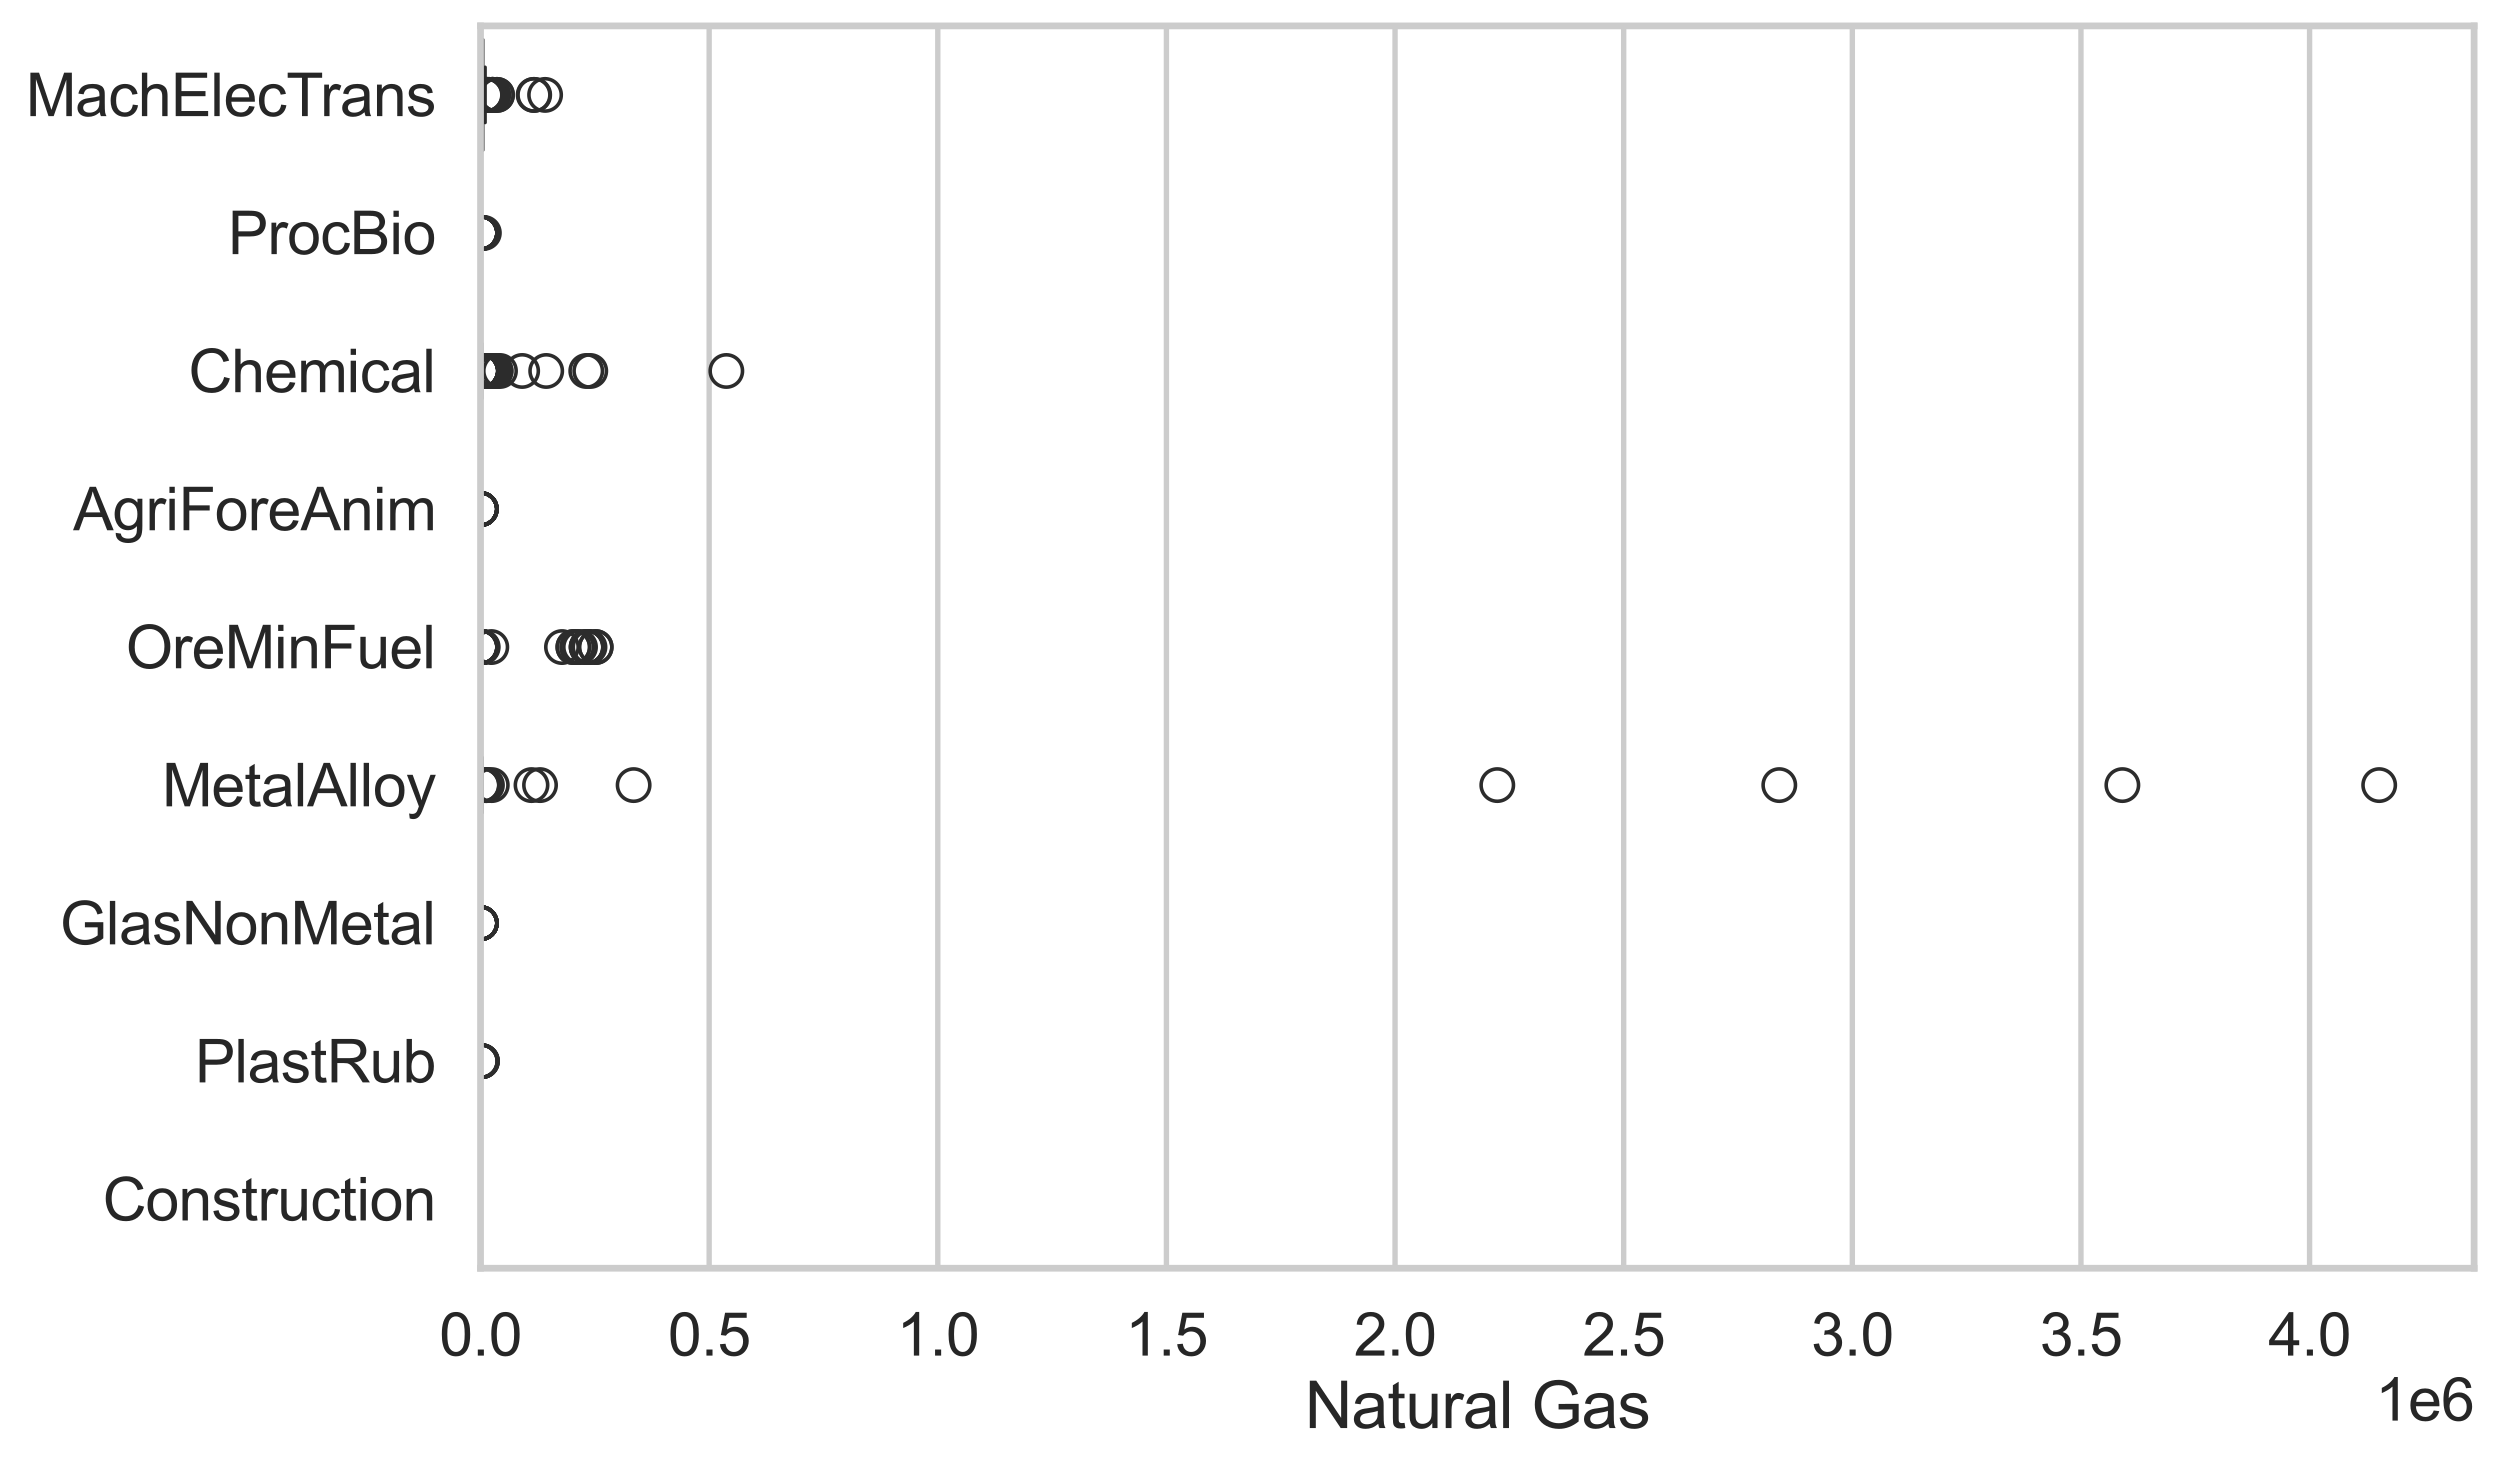 <?xml version="1.0" encoding="utf-8" standalone="no"?>
<!DOCTYPE svg PUBLIC "-//W3C//DTD SVG 1.1//EN"
  "http://www.w3.org/Graphics/SVG/1.1/DTD/svg11.dtd">
<svg xmlns:xlink="http://www.w3.org/1999/xlink" width="695.577pt" height="408.111pt" viewBox="0 0 695.577 408.111" xmlns="http://www.w3.org/2000/svg" version="1.1">
 <defs>
  <style type="text/css">*{stroke-linejoin: round; stroke-linecap: butt}</style>
 </defs>
 <g id="figure_1">
  <g id="patch_1">
   <path d="M 0 408.111 
L 695.577 408.111 
L 695.577 0 
L 0 0 
z
" style="fill: #ffffff"/>
  </g>
  <g id="axes_1">
   <g id="patch_2">
    <path d="M 133.697 352.86 
L 688.377 352.86 
L 688.377 7.2 
L 133.697 7.2 
z
" style="fill: #ffffff"/>
   </g>
   <g id="matplotlib.axis_1">
    <g id="xtick_1">
     <g id="line2d_1">
      <path d="M 133.697 352.86 
L 133.697 7.2 
" clip-path="url(#p5d213fd2f6)" style="fill: none; stroke: #cccccc; stroke-width: 1.5; stroke-linecap: round"/>
     </g>
     <g id="text_1">
      <!-- 0.0 -->
      <g style="fill: #262626" transform="translate(122.229 377.17) scale(0.165 -0.165)">
       <defs>
        <path id="ArialMT-30" d="M 266 2259 
Q 266 3072 433 3567 
Q 600 4063 929 4331 
Q 1259 4600 1759 4600 
Q 2128 4600 2406 4451 
Q 2684 4303 2865 4023 
Q 3047 3744 3150 3342 
Q 3253 2941 3253 2259 
Q 3253 1453 3087 958 
Q 2922 463 2592 192 
Q 2263 -78 1759 -78 
Q 1097 -78 719 397 
Q 266 969 266 2259 
z
M 844 2259 
Q 844 1131 1108 757 
Q 1372 384 1759 384 
Q 2147 384 2411 759 
Q 2675 1134 2675 2259 
Q 2675 3391 2411 3762 
Q 2147 4134 1753 4134 
Q 1366 4134 1134 3806 
Q 844 3388 844 2259 
z
" transform="scale(0.016)"/>
        <path id="ArialMT-2e" d="M 581 0 
L 581 641 
L 1222 641 
L 1222 0 
L 581 0 
z
" transform="scale(0.016)"/>
       </defs>
       <use xlink:href="#ArialMT-30"/>
       <use xlink:href="#ArialMT-2e" transform="translate(55.615 0)"/>
       <use xlink:href="#ArialMT-30" transform="translate(83.398 0)"/>
      </g>
     </g>
    </g>
    <g id="xtick_2">
     <g id="line2d_2">
      <path d="M 197.309 352.86 
L 197.309 7.2 
" clip-path="url(#p5d213fd2f6)" style="fill: none; stroke: #cccccc; stroke-width: 1.5; stroke-linecap: round"/>
     </g>
     <g id="text_2">
      <!-- 0.5 -->
      <g style="fill: #262626" transform="translate(185.842 377.17) scale(0.165 -0.165)">
       <defs>
        <path id="ArialMT-35" d="M 266 1200 
L 856 1250 
Q 922 819 1161 601 
Q 1400 384 1738 384 
Q 2144 384 2425 690 
Q 2706 997 2706 1503 
Q 2706 1984 2436 2262 
Q 2166 2541 1728 2541 
Q 1456 2541 1237 2417 
Q 1019 2294 894 2097 
L 366 2166 
L 809 4519 
L 3088 4519 
L 3088 3981 
L 1259 3981 
L 1013 2750 
Q 1425 3038 1878 3038 
Q 2478 3038 2890 2622 
Q 3303 2206 3303 1553 
Q 3303 931 2941 478 
Q 2500 -78 1738 -78 
Q 1113 -78 717 272 
Q 322 622 266 1200 
z
" transform="scale(0.016)"/>
       </defs>
       <use xlink:href="#ArialMT-30"/>
       <use xlink:href="#ArialMT-2e" transform="translate(55.615 0)"/>
       <use xlink:href="#ArialMT-35" transform="translate(83.398 0)"/>
      </g>
     </g>
    </g>
    <g id="xtick_3">
     <g id="line2d_3">
      <path d="M 260.922 352.86 
L 260.922 7.2 
" clip-path="url(#p5d213fd2f6)" style="fill: none; stroke: #cccccc; stroke-width: 1.5; stroke-linecap: round"/>
     </g>
     <g id="text_3">
      <!-- 1.0 -->
      <g style="fill: #262626" transform="translate(249.454 377.17) scale(0.165 -0.165)">
       <defs>
        <path id="ArialMT-31" d="M 2384 0 
L 1822 0 
L 1822 3584 
Q 1619 3391 1289 3197 
Q 959 3003 697 2906 
L 697 3450 
Q 1169 3672 1522 3987 
Q 1875 4303 2022 4600 
L 2384 4600 
L 2384 0 
z
" transform="scale(0.016)"/>
       </defs>
       <use xlink:href="#ArialMT-31"/>
       <use xlink:href="#ArialMT-2e" transform="translate(55.615 0)"/>
       <use xlink:href="#ArialMT-30" transform="translate(83.398 0)"/>
      </g>
     </g>
    </g>
    <g id="xtick_4">
     <g id="line2d_4">
      <path d="M 324.534 352.86 
L 324.534 7.2 
" clip-path="url(#p5d213fd2f6)" style="fill: none; stroke: #cccccc; stroke-width: 1.5; stroke-linecap: round"/>
     </g>
     <g id="text_4">
      <!-- 1.5 -->
      <g style="fill: #262626" transform="translate(313.067 377.17) scale(0.165 -0.165)">
       <use xlink:href="#ArialMT-31"/>
       <use xlink:href="#ArialMT-2e" transform="translate(55.615 0)"/>
       <use xlink:href="#ArialMT-35" transform="translate(83.398 0)"/>
      </g>
     </g>
    </g>
    <g id="xtick_5">
     <g id="line2d_5">
      <path d="M 388.147 352.86 
L 388.147 7.2 
" clip-path="url(#p5d213fd2f6)" style="fill: none; stroke: #cccccc; stroke-width: 1.5; stroke-linecap: round"/>
     </g>
     <g id="text_5">
      <!-- 2.0 -->
      <g style="fill: #262626" transform="translate(376.679 377.17) scale(0.165 -0.165)">
       <defs>
        <path id="ArialMT-32" d="M 3222 541 
L 3222 0 
L 194 0 
Q 188 203 259 391 
Q 375 700 629 1000 
Q 884 1300 1366 1694 
Q 2113 2306 2375 2664 
Q 2638 3022 2638 3341 
Q 2638 3675 2398 3904 
Q 2159 4134 1775 4134 
Q 1369 4134 1125 3890 
Q 881 3647 878 3216 
L 300 3275 
Q 359 3922 746 4261 
Q 1134 4600 1788 4600 
Q 2447 4600 2831 4234 
Q 3216 3869 3216 3328 
Q 3216 3053 3103 2787 
Q 2991 2522 2730 2228 
Q 2469 1934 1863 1422 
Q 1356 997 1212 845 
Q 1069 694 975 541 
L 3222 541 
z
" transform="scale(0.016)"/>
       </defs>
       <use xlink:href="#ArialMT-32"/>
       <use xlink:href="#ArialMT-2e" transform="translate(55.615 0)"/>
       <use xlink:href="#ArialMT-30" transform="translate(83.398 0)"/>
      </g>
     </g>
    </g>
    <g id="xtick_6">
     <g id="line2d_6">
      <path d="M 451.759 352.86 
L 451.759 7.2 
" clip-path="url(#p5d213fd2f6)" style="fill: none; stroke: #cccccc; stroke-width: 1.5; stroke-linecap: round"/>
     </g>
     <g id="text_6">
      <!-- 2.5 -->
      <g style="fill: #262626" transform="translate(440.292 377.17) scale(0.165 -0.165)">
       <use xlink:href="#ArialMT-32"/>
       <use xlink:href="#ArialMT-2e" transform="translate(55.615 0)"/>
       <use xlink:href="#ArialMT-35" transform="translate(83.398 0)"/>
      </g>
     </g>
    </g>
    <g id="xtick_7">
     <g id="line2d_7">
      <path d="M 515.372 352.86 
L 515.372 7.2 
" clip-path="url(#p5d213fd2f6)" style="fill: none; stroke: #cccccc; stroke-width: 1.5; stroke-linecap: round"/>
     </g>
     <g id="text_7">
      <!-- 3.0 -->
      <g style="fill: #262626" transform="translate(503.904 377.17) scale(0.165 -0.165)">
       <defs>
        <path id="ArialMT-33" d="M 269 1209 
L 831 1284 
Q 928 806 1161 595 
Q 1394 384 1728 384 
Q 2125 384 2398 659 
Q 2672 934 2672 1341 
Q 2672 1728 2419 1979 
Q 2166 2231 1775 2231 
Q 1616 2231 1378 2169 
L 1441 2663 
Q 1497 2656 1531 2656 
Q 1891 2656 2178 2843 
Q 2466 3031 2466 3422 
Q 2466 3731 2256 3934 
Q 2047 4138 1716 4138 
Q 1388 4138 1169 3931 
Q 950 3725 888 3313 
L 325 3413 
Q 428 3978 793 4289 
Q 1159 4600 1703 4600 
Q 2078 4600 2393 4439 
Q 2709 4278 2876 4000 
Q 3044 3722 3044 3409 
Q 3044 3113 2884 2869 
Q 2725 2625 2413 2481 
Q 2819 2388 3044 2092 
Q 3269 1797 3269 1353 
Q 3269 753 2831 336 
Q 2394 -81 1725 -81 
Q 1122 -81 723 278 
Q 325 638 269 1209 
z
" transform="scale(0.016)"/>
       </defs>
       <use xlink:href="#ArialMT-33"/>
       <use xlink:href="#ArialMT-2e" transform="translate(55.615 0)"/>
       <use xlink:href="#ArialMT-30" transform="translate(83.398 0)"/>
      </g>
     </g>
    </g>
    <g id="xtick_8">
     <g id="line2d_8">
      <path d="M 578.984 352.86 
L 578.984 7.2 
" clip-path="url(#p5d213fd2f6)" style="fill: none; stroke: #cccccc; stroke-width: 1.5; stroke-linecap: round"/>
     </g>
     <g id="text_8">
      <!-- 3.5 -->
      <g style="fill: #262626" transform="translate(567.517 377.17) scale(0.165 -0.165)">
       <use xlink:href="#ArialMT-33"/>
       <use xlink:href="#ArialMT-2e" transform="translate(55.615 0)"/>
       <use xlink:href="#ArialMT-35" transform="translate(83.398 0)"/>
      </g>
     </g>
    </g>
    <g id="xtick_9">
     <g id="line2d_9">
      <path d="M 642.597 352.86 
L 642.597 7.2 
" clip-path="url(#p5d213fd2f6)" style="fill: none; stroke: #cccccc; stroke-width: 1.5; stroke-linecap: round"/>
     </g>
     <g id="text_9">
      <!-- 4.0 -->
      <g style="fill: #262626" transform="translate(631.129 377.17) scale(0.165 -0.165)">
       <defs>
        <path id="ArialMT-34" d="M 2069 0 
L 2069 1097 
L 81 1097 
L 81 1613 
L 2172 4581 
L 2631 4581 
L 2631 1613 
L 3250 1613 
L 3250 1097 
L 2631 1097 
L 2631 0 
L 2069 0 
z
M 2069 1613 
L 2069 3678 
L 634 1613 
L 2069 1613 
z
" transform="scale(0.016)"/>
       </defs>
       <use xlink:href="#ArialMT-34"/>
       <use xlink:href="#ArialMT-2e" transform="translate(55.615 0)"/>
       <use xlink:href="#ArialMT-30" transform="translate(83.398 0)"/>
      </g>
     </g>
    </g>
    <g id="text_10">
     <!-- Natural Gas -->
     <g style="fill: #262626" transform="translate(363.021 397.334) scale(0.18 -0.18)">
      <defs>
       <path id="ArialMT-4e" d="M 488 0 
L 488 4581 
L 1109 4581 
L 3516 984 
L 3516 4581 
L 4097 4581 
L 4097 0 
L 3475 0 
L 1069 3600 
L 1069 0 
L 488 0 
z
" transform="scale(0.016)"/>
       <path id="ArialMT-61" d="M 2588 409 
Q 2275 144 1986 34 
Q 1697 -75 1366 -75 
Q 819 -75 525 192 
Q 231 459 231 875 
Q 231 1119 342 1320 
Q 453 1522 633 1644 
Q 813 1766 1038 1828 
Q 1203 1872 1538 1913 
Q 2219 1994 2541 2106 
Q 2544 2222 2544 2253 
Q 2544 2597 2384 2738 
Q 2169 2928 1744 2928 
Q 1347 2928 1158 2789 
Q 969 2650 878 2297 
L 328 2372 
Q 403 2725 575 2942 
Q 747 3159 1072 3276 
Q 1397 3394 1825 3394 
Q 2250 3394 2515 3294 
Q 2781 3194 2906 3042 
Q 3031 2891 3081 2659 
Q 3109 2516 3109 2141 
L 3109 1391 
Q 3109 606 3145 398 
Q 3181 191 3288 0 
L 2700 0 
Q 2613 175 2588 409 
z
M 2541 1666 
Q 2234 1541 1622 1453 
Q 1275 1403 1131 1340 
Q 988 1278 909 1158 
Q 831 1038 831 891 
Q 831 666 1001 516 
Q 1172 366 1500 366 
Q 1825 366 2078 508 
Q 2331 650 2450 897 
Q 2541 1088 2541 1459 
L 2541 1666 
z
" transform="scale(0.016)"/>
       <path id="ArialMT-74" d="M 1650 503 
L 1731 6 
Q 1494 -44 1306 -44 
Q 1000 -44 831 53 
Q 663 150 594 308 
Q 525 466 525 972 
L 525 2881 
L 113 2881 
L 113 3319 
L 525 3319 
L 525 4141 
L 1084 4478 
L 1084 3319 
L 1650 3319 
L 1650 2881 
L 1084 2881 
L 1084 941 
Q 1084 700 1114 631 
Q 1144 563 1211 522 
Q 1278 481 1403 481 
Q 1497 481 1650 503 
z
" transform="scale(0.016)"/>
       <path id="ArialMT-75" d="M 2597 0 
L 2597 488 
Q 2209 -75 1544 -75 
Q 1250 -75 995 37 
Q 741 150 617 320 
Q 494 491 444 738 
Q 409 903 409 1263 
L 409 3319 
L 972 3319 
L 972 1478 
Q 972 1038 1006 884 
Q 1059 663 1231 536 
Q 1403 409 1656 409 
Q 1909 409 2131 539 
Q 2353 669 2445 892 
Q 2538 1116 2538 1541 
L 2538 3319 
L 3100 3319 
L 3100 0 
L 2597 0 
z
" transform="scale(0.016)"/>
       <path id="ArialMT-72" d="M 416 0 
L 416 3319 
L 922 3319 
L 922 2816 
Q 1116 3169 1280 3281 
Q 1444 3394 1641 3394 
Q 1925 3394 2219 3213 
L 2025 2691 
Q 1819 2813 1613 2813 
Q 1428 2813 1281 2702 
Q 1134 2591 1072 2394 
Q 978 2094 978 1738 
L 978 0 
L 416 0 
z
" transform="scale(0.016)"/>
       <path id="ArialMT-6c" d="M 409 0 
L 409 4581 
L 972 4581 
L 972 0 
L 409 0 
z
" transform="scale(0.016)"/>
       <path id="ArialMT-20" transform="scale(0.016)"/>
       <path id="ArialMT-47" d="M 2638 1797 
L 2638 2334 
L 4578 2338 
L 4578 638 
Q 4131 281 3656 101 
Q 3181 -78 2681 -78 
Q 2006 -78 1454 211 
Q 903 500 622 1047 
Q 341 1594 341 2269 
Q 341 2938 620 3517 
Q 900 4097 1425 4378 
Q 1950 4659 2634 4659 
Q 3131 4659 3532 4498 
Q 3934 4338 4162 4050 
Q 4391 3763 4509 3300 
L 3963 3150 
Q 3859 3500 3706 3700 
Q 3553 3900 3268 4020 
Q 2984 4141 2638 4141 
Q 2222 4141 1919 4014 
Q 1616 3888 1430 3681 
Q 1244 3475 1141 3228 
Q 966 2803 966 2306 
Q 966 1694 1177 1281 
Q 1388 869 1791 669 
Q 2194 469 2647 469 
Q 3041 469 3416 620 
Q 3791 772 3984 944 
L 3984 1797 
L 2638 1797 
z
" transform="scale(0.016)"/>
       <path id="ArialMT-73" d="M 197 991 
L 753 1078 
Q 800 744 1014 566 
Q 1228 388 1613 388 
Q 2000 388 2187 545 
Q 2375 703 2375 916 
Q 2375 1106 2209 1216 
Q 2094 1291 1634 1406 
Q 1016 1563 777 1677 
Q 538 1791 414 1992 
Q 291 2194 291 2438 
Q 291 2659 392 2848 
Q 494 3038 669 3163 
Q 800 3259 1026 3326 
Q 1253 3394 1513 3394 
Q 1903 3394 2198 3281 
Q 2494 3169 2634 2976 
Q 2775 2784 2828 2463 
L 2278 2388 
Q 2241 2644 2061 2787 
Q 1881 2931 1553 2931 
Q 1166 2931 1000 2803 
Q 834 2675 834 2503 
Q 834 2394 903 2306 
Q 972 2216 1119 2156 
Q 1203 2125 1616 2013 
Q 2213 1853 2448 1751 
Q 2684 1650 2818 1456 
Q 2953 1263 2953 975 
Q 2953 694 2789 445 
Q 2625 197 2315 61 
Q 2006 -75 1616 -75 
Q 969 -75 630 194 
Q 291 463 197 991 
z
" transform="scale(0.016)"/>
      </defs>
      <use xlink:href="#ArialMT-4e"/>
      <use xlink:href="#ArialMT-61" transform="translate(72.217 0)"/>
      <use xlink:href="#ArialMT-74" transform="translate(127.832 0)"/>
      <use xlink:href="#ArialMT-75" transform="translate(155.615 0)"/>
      <use xlink:href="#ArialMT-72" transform="translate(211.23 0)"/>
      <use xlink:href="#ArialMT-61" transform="translate(244.531 0)"/>
      <use xlink:href="#ArialMT-6c" transform="translate(300.146 0)"/>
      <use xlink:href="#ArialMT-20" transform="translate(322.363 0)"/>
      <use xlink:href="#ArialMT-47" transform="translate(350.146 0)"/>
      <use xlink:href="#ArialMT-61" transform="translate(427.93 0)"/>
      <use xlink:href="#ArialMT-73" transform="translate(483.545 0)"/>
     </g>
    </g>
    <g id="text_11">
     <!-- 1e6 -->
     <g style="fill: #262626" transform="translate(660.85 395.26) scale(0.165 -0.165)">
      <defs>
       <path id="ArialMT-65" d="M 2694 1069 
L 3275 997 
Q 3138 488 2766 206 
Q 2394 -75 1816 -75 
Q 1088 -75 661 373 
Q 234 822 234 1631 
Q 234 2469 665 2931 
Q 1097 3394 1784 3394 
Q 2450 3394 2872 2941 
Q 3294 2488 3294 1666 
Q 3294 1616 3291 1516 
L 816 1516 
Q 847 969 1125 678 
Q 1403 388 1819 388 
Q 2128 388 2347 550 
Q 2566 713 2694 1069 
z
M 847 1978 
L 2700 1978 
Q 2663 2397 2488 2606 
Q 2219 2931 1791 2931 
Q 1403 2931 1139 2672 
Q 875 2413 847 1978 
z
" transform="scale(0.016)"/>
       <path id="ArialMT-36" d="M 3184 3459 
L 2625 3416 
Q 2550 3747 2413 3897 
Q 2184 4138 1850 4138 
Q 1581 4138 1378 3988 
Q 1113 3794 959 3422 
Q 806 3050 800 2363 
Q 1003 2672 1297 2822 
Q 1591 2972 1913 2972 
Q 2475 2972 2870 2558 
Q 3266 2144 3266 1488 
Q 3266 1056 3080 686 
Q 2894 316 2569 119 
Q 2244 -78 1831 -78 
Q 1128 -78 684 439 
Q 241 956 241 2144 
Q 241 3472 731 4075 
Q 1159 4600 1884 4600 
Q 2425 4600 2770 4297 
Q 3116 3994 3184 3459 
z
M 888 1484 
Q 888 1194 1011 928 
Q 1134 663 1356 523 
Q 1578 384 1822 384 
Q 2178 384 2434 671 
Q 2691 959 2691 1453 
Q 2691 1928 2437 2201 
Q 2184 2475 1800 2475 
Q 1419 2475 1153 2201 
Q 888 1928 888 1484 
z
" transform="scale(0.016)"/>
      </defs>
      <use xlink:href="#ArialMT-31"/>
      <use xlink:href="#ArialMT-65" transform="translate(55.615 0)"/>
      <use xlink:href="#ArialMT-36" transform="translate(111.23 0)"/>
     </g>
    </g>
   </g>
   <g id="matplotlib.axis_2">
    <g id="ytick_1">
     <g id="text_12">
      <!-- MachElecTrans -->
      <g style="fill: #262626" transform="translate(7.2 32.309) scale(0.165 -0.165)">
       <defs>
        <path id="ArialMT-4d" d="M 475 0 
L 475 4581 
L 1388 4581 
L 2472 1338 
Q 2622 884 2691 659 
Q 2769 909 2934 1394 
L 4031 4581 
L 4847 4581 
L 4847 0 
L 4263 0 
L 4263 3834 
L 2931 0 
L 2384 0 
L 1059 3900 
L 1059 0 
L 475 0 
z
" transform="scale(0.016)"/>
        <path id="ArialMT-63" d="M 2588 1216 
L 3141 1144 
Q 3050 572 2676 248 
Q 2303 -75 1759 -75 
Q 1078 -75 664 370 
Q 250 816 250 1647 
Q 250 2184 428 2587 
Q 606 2991 970 3192 
Q 1334 3394 1763 3394 
Q 2303 3394 2647 3120 
Q 2991 2847 3088 2344 
L 2541 2259 
Q 2463 2594 2264 2762 
Q 2066 2931 1784 2931 
Q 1359 2931 1093 2626 
Q 828 2322 828 1663 
Q 828 994 1084 691 
Q 1341 388 1753 388 
Q 2084 388 2306 591 
Q 2528 794 2588 1216 
z
" transform="scale(0.016)"/>
        <path id="ArialMT-68" d="M 422 0 
L 422 4581 
L 984 4581 
L 984 2938 
Q 1378 3394 1978 3394 
Q 2347 3394 2619 3248 
Q 2891 3103 3008 2847 
Q 3125 2591 3125 2103 
L 3125 0 
L 2563 0 
L 2563 2103 
Q 2563 2525 2380 2717 
Q 2197 2909 1863 2909 
Q 1613 2909 1392 2779 
Q 1172 2650 1078 2428 
Q 984 2206 984 1816 
L 984 0 
L 422 0 
z
" transform="scale(0.016)"/>
        <path id="ArialMT-45" d="M 506 0 
L 506 4581 
L 3819 4581 
L 3819 4041 
L 1113 4041 
L 1113 2638 
L 3647 2638 
L 3647 2100 
L 1113 2100 
L 1113 541 
L 3925 541 
L 3925 0 
L 506 0 
z
" transform="scale(0.016)"/>
        <path id="ArialMT-54" d="M 1659 0 
L 1659 4041 
L 150 4041 
L 150 4581 
L 3781 4581 
L 3781 4041 
L 2266 4041 
L 2266 0 
L 1659 0 
z
" transform="scale(0.016)"/>
        <path id="ArialMT-6e" d="M 422 0 
L 422 3319 
L 928 3319 
L 928 2847 
Q 1294 3394 1984 3394 
Q 2284 3394 2536 3286 
Q 2788 3178 2913 3003 
Q 3038 2828 3088 2588 
Q 3119 2431 3119 2041 
L 3119 0 
L 2556 0 
L 2556 2019 
Q 2556 2363 2490 2533 
Q 2425 2703 2258 2804 
Q 2091 2906 1866 2906 
Q 1506 2906 1245 2678 
Q 984 2450 984 1813 
L 984 0 
L 422 0 
z
" transform="scale(0.016)"/>
       </defs>
       <use xlink:href="#ArialMT-4d"/>
       <use xlink:href="#ArialMT-61" transform="translate(83.301 0)"/>
       <use xlink:href="#ArialMT-63" transform="translate(138.916 0)"/>
       <use xlink:href="#ArialMT-68" transform="translate(188.916 0)"/>
       <use xlink:href="#ArialMT-45" transform="translate(244.531 0)"/>
       <use xlink:href="#ArialMT-6c" transform="translate(311.23 0)"/>
       <use xlink:href="#ArialMT-65" transform="translate(333.447 0)"/>
       <use xlink:href="#ArialMT-63" transform="translate(389.062 0)"/>
       <use xlink:href="#ArialMT-54" transform="translate(439.062 0)"/>
       <use xlink:href="#ArialMT-72" transform="translate(496.396 0)"/>
       <use xlink:href="#ArialMT-61" transform="translate(529.697 0)"/>
       <use xlink:href="#ArialMT-6e" transform="translate(585.312 0)"/>
       <use xlink:href="#ArialMT-73" transform="translate(640.928 0)"/>
      </g>
     </g>
    </g>
    <g id="ytick_2">
     <g id="text_13">
      <!-- ProcBio -->
      <g style="fill: #262626" transform="translate(63.424 70.715) scale(0.165 -0.165)">
       <defs>
        <path id="ArialMT-50" d="M 494 0 
L 494 4581 
L 2222 4581 
Q 2678 4581 2919 4538 
Q 3256 4481 3484 4323 
Q 3713 4166 3852 3881 
Q 3991 3597 3991 3256 
Q 3991 2672 3619 2267 
Q 3247 1863 2275 1863 
L 1100 1863 
L 1100 0 
L 494 0 
z
M 1100 2403 
L 2284 2403 
Q 2872 2403 3119 2622 
Q 3366 2841 3366 3238 
Q 3366 3525 3220 3729 
Q 3075 3934 2838 4000 
Q 2684 4041 2272 4041 
L 1100 4041 
L 1100 2403 
z
" transform="scale(0.016)"/>
        <path id="ArialMT-6f" d="M 213 1659 
Q 213 2581 725 3025 
Q 1153 3394 1769 3394 
Q 2453 3394 2887 2945 
Q 3322 2497 3322 1706 
Q 3322 1066 3130 698 
Q 2938 331 2570 128 
Q 2203 -75 1769 -75 
Q 1072 -75 642 372 
Q 213 819 213 1659 
z
M 791 1659 
Q 791 1022 1069 705 
Q 1347 388 1769 388 
Q 2188 388 2466 706 
Q 2744 1025 2744 1678 
Q 2744 2294 2464 2611 
Q 2184 2928 1769 2928 
Q 1347 2928 1069 2612 
Q 791 2297 791 1659 
z
" transform="scale(0.016)"/>
        <path id="ArialMT-42" d="M 469 0 
L 469 4581 
L 2188 4581 
Q 2713 4581 3030 4442 
Q 3347 4303 3526 4014 
Q 3706 3725 3706 3409 
Q 3706 3116 3547 2856 
Q 3388 2597 3066 2438 
Q 3481 2316 3704 2022 
Q 3928 1728 3928 1328 
Q 3928 1006 3792 729 
Q 3656 453 3456 303 
Q 3256 153 2954 76 
Q 2653 0 2216 0 
L 469 0 
z
M 1075 2656 
L 2066 2656 
Q 2469 2656 2644 2709 
Q 2875 2778 2992 2937 
Q 3109 3097 3109 3338 
Q 3109 3566 3000 3739 
Q 2891 3913 2687 3977 
Q 2484 4041 1991 4041 
L 1075 4041 
L 1075 2656 
z
M 1075 541 
L 2216 541 
Q 2509 541 2628 563 
Q 2838 600 2978 687 
Q 3119 775 3209 942 
Q 3300 1109 3300 1328 
Q 3300 1584 3169 1773 
Q 3038 1963 2805 2039 
Q 2572 2116 2134 2116 
L 1075 2116 
L 1075 541 
z
" transform="scale(0.016)"/>
        <path id="ArialMT-69" d="M 425 3934 
L 425 4581 
L 988 4581 
L 988 3934 
L 425 3934 
z
M 425 0 
L 425 3319 
L 988 3319 
L 988 0 
L 425 0 
z
" transform="scale(0.016)"/>
       </defs>
       <use xlink:href="#ArialMT-50"/>
       <use xlink:href="#ArialMT-72" transform="translate(66.699 0)"/>
       <use xlink:href="#ArialMT-6f" transform="translate(100 0)"/>
       <use xlink:href="#ArialMT-63" transform="translate(155.615 0)"/>
       <use xlink:href="#ArialMT-42" transform="translate(205.615 0)"/>
       <use xlink:href="#ArialMT-69" transform="translate(272.314 0)"/>
       <use xlink:href="#ArialMT-6f" transform="translate(294.531 0)"/>
      </g>
     </g>
    </g>
    <g id="ytick_3">
     <g id="text_14">
      <!-- Chemical -->
      <g style="fill: #262626" transform="translate(52.428 109.122) scale(0.165 -0.165)">
       <defs>
        <path id="ArialMT-43" d="M 3763 1606 
L 4369 1453 
Q 4178 706 3683 314 
Q 3188 -78 2472 -78 
Q 1731 -78 1267 223 
Q 803 525 561 1097 
Q 319 1669 319 2325 
Q 319 3041 592 3573 
Q 866 4106 1370 4382 
Q 1875 4659 2481 4659 
Q 3169 4659 3637 4309 
Q 4106 3959 4291 3325 
L 3694 3184 
Q 3534 3684 3231 3912 
Q 2928 4141 2469 4141 
Q 1941 4141 1586 3887 
Q 1231 3634 1087 3207 
Q 944 2781 944 2328 
Q 944 1744 1114 1308 
Q 1284 872 1643 656 
Q 2003 441 2422 441 
Q 2931 441 3284 734 
Q 3638 1028 3763 1606 
z
" transform="scale(0.016)"/>
        <path id="ArialMT-6d" d="M 422 0 
L 422 3319 
L 925 3319 
L 925 2853 
Q 1081 3097 1340 3245 
Q 1600 3394 1931 3394 
Q 2300 3394 2536 3241 
Q 2772 3088 2869 2813 
Q 3263 3394 3894 3394 
Q 4388 3394 4653 3120 
Q 4919 2847 4919 2278 
L 4919 0 
L 4359 0 
L 4359 2091 
Q 4359 2428 4304 2576 
Q 4250 2725 4106 2815 
Q 3963 2906 3769 2906 
Q 3419 2906 3187 2673 
Q 2956 2441 2956 1928 
L 2956 0 
L 2394 0 
L 2394 2156 
Q 2394 2531 2256 2718 
Q 2119 2906 1806 2906 
Q 1569 2906 1367 2781 
Q 1166 2656 1075 2415 
Q 984 2175 984 1722 
L 984 0 
L 422 0 
z
" transform="scale(0.016)"/>
       </defs>
       <use xlink:href="#ArialMT-43"/>
       <use xlink:href="#ArialMT-68" transform="translate(72.217 0)"/>
       <use xlink:href="#ArialMT-65" transform="translate(127.832 0)"/>
       <use xlink:href="#ArialMT-6d" transform="translate(183.447 0)"/>
       <use xlink:href="#ArialMT-69" transform="translate(266.748 0)"/>
       <use xlink:href="#ArialMT-63" transform="translate(288.965 0)"/>
       <use xlink:href="#ArialMT-61" transform="translate(338.965 0)"/>
       <use xlink:href="#ArialMT-6c" transform="translate(394.58 0)"/>
      </g>
     </g>
    </g>
    <g id="ytick_4">
     <g id="text_15">
      <!-- AgriForeAnim -->
      <g style="fill: #262626" transform="translate(20.341 147.529) scale(0.165 -0.165)">
       <defs>
        <path id="ArialMT-41" d="M -9 0 
L 1750 4581 
L 2403 4581 
L 4278 0 
L 3588 0 
L 3053 1388 
L 1138 1388 
L 634 0 
L -9 0 
z
M 1313 1881 
L 2866 1881 
L 2388 3150 
Q 2169 3728 2063 4100 
Q 1975 3659 1816 3225 
L 1313 1881 
z
" transform="scale(0.016)"/>
        <path id="ArialMT-67" d="M 319 -275 
L 866 -356 
Q 900 -609 1056 -725 
Q 1266 -881 1628 -881 
Q 2019 -881 2231 -725 
Q 2444 -569 2519 -288 
Q 2563 -116 2559 434 
Q 2191 0 1641 0 
Q 956 0 581 494 
Q 206 988 206 1678 
Q 206 2153 378 2554 
Q 550 2956 876 3175 
Q 1203 3394 1644 3394 
Q 2231 3394 2613 2919 
L 2613 3319 
L 3131 3319 
L 3131 450 
Q 3131 -325 2973 -648 
Q 2816 -972 2473 -1159 
Q 2131 -1347 1631 -1347 
Q 1038 -1347 672 -1080 
Q 306 -813 319 -275 
z
M 784 1719 
Q 784 1066 1043 766 
Q 1303 466 1694 466 
Q 2081 466 2343 764 
Q 2606 1063 2606 1700 
Q 2606 2309 2336 2618 
Q 2066 2928 1684 2928 
Q 1309 2928 1046 2623 
Q 784 2319 784 1719 
z
" transform="scale(0.016)"/>
        <path id="ArialMT-46" d="M 525 0 
L 525 4581 
L 3616 4581 
L 3616 4041 
L 1131 4041 
L 1131 2622 
L 3281 2622 
L 3281 2081 
L 1131 2081 
L 1131 0 
L 525 0 
z
" transform="scale(0.016)"/>
       </defs>
       <use xlink:href="#ArialMT-41"/>
       <use xlink:href="#ArialMT-67" transform="translate(66.699 0)"/>
       <use xlink:href="#ArialMT-72" transform="translate(122.314 0)"/>
       <use xlink:href="#ArialMT-69" transform="translate(155.615 0)"/>
       <use xlink:href="#ArialMT-46" transform="translate(177.832 0)"/>
       <use xlink:href="#ArialMT-6f" transform="translate(238.916 0)"/>
       <use xlink:href="#ArialMT-72" transform="translate(294.531 0)"/>
       <use xlink:href="#ArialMT-65" transform="translate(327.832 0)"/>
       <use xlink:href="#ArialMT-41" transform="translate(383.447 0)"/>
       <use xlink:href="#ArialMT-6e" transform="translate(450.146 0)"/>
       <use xlink:href="#ArialMT-69" transform="translate(505.762 0)"/>
       <use xlink:href="#ArialMT-6d" transform="translate(527.979 0)"/>
      </g>
     </g>
    </g>
    <g id="ytick_5">
     <g id="text_16">
      <!-- OreMinFuel -->
      <g style="fill: #262626" transform="translate(35.013 185.935) scale(0.165 -0.165)">
       <defs>
        <path id="ArialMT-4f" d="M 309 2231 
Q 309 3372 921 4017 
Q 1534 4663 2503 4663 
Q 3138 4663 3647 4359 
Q 4156 4056 4423 3514 
Q 4691 2972 4691 2284 
Q 4691 1588 4409 1038 
Q 4128 488 3612 205 
Q 3097 -78 2500 -78 
Q 1853 -78 1343 234 
Q 834 547 571 1087 
Q 309 1628 309 2231 
z
M 934 2222 
Q 934 1394 1379 917 
Q 1825 441 2497 441 
Q 3181 441 3623 922 
Q 4066 1403 4066 2288 
Q 4066 2847 3877 3264 
Q 3688 3681 3323 3911 
Q 2959 4141 2506 4141 
Q 1863 4141 1398 3698 
Q 934 3256 934 2222 
z
" transform="scale(0.016)"/>
       </defs>
       <use xlink:href="#ArialMT-4f"/>
       <use xlink:href="#ArialMT-72" transform="translate(77.783 0)"/>
       <use xlink:href="#ArialMT-65" transform="translate(111.084 0)"/>
       <use xlink:href="#ArialMT-4d" transform="translate(166.699 0)"/>
       <use xlink:href="#ArialMT-69" transform="translate(250 0)"/>
       <use xlink:href="#ArialMT-6e" transform="translate(272.217 0)"/>
       <use xlink:href="#ArialMT-46" transform="translate(327.832 0)"/>
       <use xlink:href="#ArialMT-75" transform="translate(388.916 0)"/>
       <use xlink:href="#ArialMT-65" transform="translate(444.531 0)"/>
       <use xlink:href="#ArialMT-6c" transform="translate(500.146 0)"/>
      </g>
     </g>
    </g>
    <g id="ytick_6">
     <g id="text_17">
      <!-- MetalAlloy -->
      <g style="fill: #262626" transform="translate(45.088 224.342) scale(0.165 -0.165)">
       <defs>
        <path id="ArialMT-79" d="M 397 -1278 
L 334 -750 
Q 519 -800 656 -800 
Q 844 -800 956 -737 
Q 1069 -675 1141 -563 
Q 1194 -478 1313 -144 
Q 1328 -97 1363 -6 
L 103 3319 
L 709 3319 
L 1400 1397 
Q 1534 1031 1641 628 
Q 1738 1016 1872 1384 
L 2581 3319 
L 3144 3319 
L 1881 -56 
Q 1678 -603 1566 -809 
Q 1416 -1088 1222 -1217 
Q 1028 -1347 759 -1347 
Q 597 -1347 397 -1278 
z
" transform="scale(0.016)"/>
       </defs>
       <use xlink:href="#ArialMT-4d"/>
       <use xlink:href="#ArialMT-65" transform="translate(83.301 0)"/>
       <use xlink:href="#ArialMT-74" transform="translate(138.916 0)"/>
       <use xlink:href="#ArialMT-61" transform="translate(166.699 0)"/>
       <use xlink:href="#ArialMT-6c" transform="translate(222.314 0)"/>
       <use xlink:href="#ArialMT-41" transform="translate(244.531 0)"/>
       <use xlink:href="#ArialMT-6c" transform="translate(311.23 0)"/>
       <use xlink:href="#ArialMT-6c" transform="translate(333.447 0)"/>
       <use xlink:href="#ArialMT-6f" transform="translate(355.664 0)"/>
       <use xlink:href="#ArialMT-79" transform="translate(411.279 0)"/>
      </g>
     </g>
    </g>
    <g id="ytick_7">
     <g id="text_18">
      <!-- GlasNonMetal -->
      <g style="fill: #262626" transform="translate(16.659 262.749) scale(0.165 -0.165)">
       <use xlink:href="#ArialMT-47"/>
       <use xlink:href="#ArialMT-6c" transform="translate(77.783 0)"/>
       <use xlink:href="#ArialMT-61" transform="translate(100 0)"/>
       <use xlink:href="#ArialMT-73" transform="translate(155.615 0)"/>
       <use xlink:href="#ArialMT-4e" transform="translate(205.615 0)"/>
       <use xlink:href="#ArialMT-6f" transform="translate(277.832 0)"/>
       <use xlink:href="#ArialMT-6e" transform="translate(333.447 0)"/>
       <use xlink:href="#ArialMT-4d" transform="translate(389.062 0)"/>
       <use xlink:href="#ArialMT-65" transform="translate(472.363 0)"/>
       <use xlink:href="#ArialMT-74" transform="translate(527.979 0)"/>
       <use xlink:href="#ArialMT-61" transform="translate(555.762 0)"/>
       <use xlink:href="#ArialMT-6c" transform="translate(611.377 0)"/>
      </g>
     </g>
    </g>
    <g id="ytick_8">
     <g id="text_19">
      <!-- PlastRub -->
      <g style="fill: #262626" transform="translate(54.248 301.155) scale(0.165 -0.165)">
       <defs>
        <path id="ArialMT-52" d="M 503 0 
L 503 4581 
L 2534 4581 
Q 3147 4581 3465 4457 
Q 3784 4334 3975 4021 
Q 4166 3709 4166 3331 
Q 4166 2844 3850 2509 
Q 3534 2175 2875 2084 
Q 3116 1969 3241 1856 
Q 3506 1613 3744 1247 
L 4541 0 
L 3778 0 
L 3172 953 
Q 2906 1366 2734 1584 
Q 2563 1803 2427 1890 
Q 2291 1978 2150 2013 
Q 2047 2034 1813 2034 
L 1109 2034 
L 1109 0 
L 503 0 
z
M 1109 2559 
L 2413 2559 
Q 2828 2559 3062 2645 
Q 3297 2731 3419 2920 
Q 3541 3109 3541 3331 
Q 3541 3656 3305 3865 
Q 3069 4075 2559 4075 
L 1109 4075 
L 1109 2559 
z
" transform="scale(0.016)"/>
        <path id="ArialMT-62" d="M 941 0 
L 419 0 
L 419 4581 
L 981 4581 
L 981 2947 
Q 1338 3394 1891 3394 
Q 2197 3394 2470 3270 
Q 2744 3147 2920 2923 
Q 3097 2700 3197 2384 
Q 3297 2069 3297 1709 
Q 3297 856 2875 390 
Q 2453 -75 1863 -75 
Q 1275 -75 941 416 
L 941 0 
z
M 934 1684 
Q 934 1088 1097 822 
Q 1363 388 1816 388 
Q 2184 388 2453 708 
Q 2722 1028 2722 1663 
Q 2722 2313 2464 2622 
Q 2206 2931 1841 2931 
Q 1472 2931 1203 2611 
Q 934 2291 934 1684 
z
" transform="scale(0.016)"/>
       </defs>
       <use xlink:href="#ArialMT-50"/>
       <use xlink:href="#ArialMT-6c" transform="translate(66.699 0)"/>
       <use xlink:href="#ArialMT-61" transform="translate(88.916 0)"/>
       <use xlink:href="#ArialMT-73" transform="translate(144.531 0)"/>
       <use xlink:href="#ArialMT-74" transform="translate(194.531 0)"/>
       <use xlink:href="#ArialMT-52" transform="translate(222.314 0)"/>
       <use xlink:href="#ArialMT-75" transform="translate(294.531 0)"/>
       <use xlink:href="#ArialMT-62" transform="translate(350.146 0)"/>
      </g>
     </g>
    </g>
    <g id="ytick_9">
     <g id="text_20">
      <!-- Construction -->
      <g style="fill: #262626" transform="translate(28.575 339.562) scale(0.165 -0.165)">
       <use xlink:href="#ArialMT-43"/>
       <use xlink:href="#ArialMT-6f" transform="translate(72.217 0)"/>
       <use xlink:href="#ArialMT-6e" transform="translate(127.832 0)"/>
       <use xlink:href="#ArialMT-73" transform="translate(183.447 0)"/>
       <use xlink:href="#ArialMT-74" transform="translate(233.447 0)"/>
       <use xlink:href="#ArialMT-72" transform="translate(261.23 0)"/>
       <use xlink:href="#ArialMT-75" transform="translate(294.531 0)"/>
       <use xlink:href="#ArialMT-63" transform="translate(350.146 0)"/>
       <use xlink:href="#ArialMT-74" transform="translate(400.146 0)"/>
       <use xlink:href="#ArialMT-69" transform="translate(427.93 0)"/>
       <use xlink:href="#ArialMT-6f" transform="translate(450.146 0)"/>
       <use xlink:href="#ArialMT-6e" transform="translate(505.762 0)"/>
      </g>
     </g>
    </g>
   </g>
   <g id="patch_3">
    <path d="M 133.783 11.041 
L 133.783 41.766 
L 134.308 41.766 
L 134.308 11.041 
L 133.783 11.041 
z
" clip-path="url(#p5d213fd2f6)" style="fill: #c9941d; stroke: #2c2c2c; stroke-linejoin: miter"/>
   </g>
   <g id="line2d_10">
    <path d="M 133.783 26.403 
L 133.701 26.403 
" clip-path="url(#p5d213fd2f6)" style="fill: none; stroke: #2c2c2c"/>
   </g>
   <g id="line2d_11">
    <path d="M 134.308 26.403 
L 134.96 26.403 
" clip-path="url(#p5d213fd2f6)" style="fill: none; stroke: #2c2c2c"/>
   </g>
   <g id="line2d_12">
    <path d="M 133.701 18.722 
L 133.701 34.085 
" clip-path="url(#p5d213fd2f6)" style="fill: none; stroke: #2c2c2c; stroke-linecap: round"/>
   </g>
   <g id="line2d_13">
    <path d="M 134.96 18.722 
L 134.96 34.085 
" clip-path="url(#p5d213fd2f6)" style="fill: none; stroke: #2c2c2c; stroke-linecap: round"/>
   </g>
   <g id="line2d_14">
    <defs>
     <path id="m68724eacf0" d="M 0 4.5 
C 1.193 4.5 2.338 4.026 3.182 3.182 
C 4.026 2.338 4.5 1.193 4.5 0 
C 4.5 -1.193 4.026 -2.338 3.182 -3.182 
C 2.338 -4.026 1.193 -4.5 0 -4.5 
C -1.193 -4.5 -2.338 -4.026 -3.182 -3.182 
C -4.026 -2.338 -4.5 -1.193 -4.5 0 
C -4.5 1.193 -4.026 2.338 -3.182 3.182 
C -2.338 4.026 -1.193 4.5 0 4.5 
z
" style="stroke: #2c2c2c"/>
    </defs>
    <g clip-path="url(#p5d213fd2f6)">
     <use xlink:href="#m68724eacf0" x="135.131" y="26.403" style="fill-opacity: 0; stroke: #2c2c2c"/>
     <use xlink:href="#m68724eacf0" x="136.997" y="26.403" style="fill-opacity: 0; stroke: #2c2c2c"/>
     <use xlink:href="#m68724eacf0" x="138.282" y="26.403" style="fill-opacity: 0; stroke: #2c2c2c"/>
     <use xlink:href="#m68724eacf0" x="135.23" y="26.403" style="fill-opacity: 0; stroke: #2c2c2c"/>
     <use xlink:href="#m68724eacf0" x="148.486" y="26.403" style="fill-opacity: 0; stroke: #2c2c2c"/>
     <use xlink:href="#m68724eacf0" x="148.627" y="26.403" style="fill-opacity: 0; stroke: #2c2c2c"/>
     <use xlink:href="#m68724eacf0" x="135.53" y="26.403" style="fill-opacity: 0; stroke: #2c2c2c"/>
     <use xlink:href="#m68724eacf0" x="137.224" y="26.403" style="fill-opacity: 0; stroke: #2c2c2c"/>
     <use xlink:href="#m68724eacf0" x="136.927" y="26.403" style="fill-opacity: 0; stroke: #2c2c2c"/>
     <use xlink:href="#m68724eacf0" x="135.561" y="26.403" style="fill-opacity: 0; stroke: #2c2c2c"/>
     <use xlink:href="#m68724eacf0" x="136.071" y="26.403" style="fill-opacity: 0; stroke: #2c2c2c"/>
     <use xlink:href="#m68724eacf0" x="136.077" y="26.403" style="fill-opacity: 0; stroke: #2c2c2c"/>
     <use xlink:href="#m68724eacf0" x="151.665" y="26.403" style="fill-opacity: 0; stroke: #2c2c2c"/>
     <use xlink:href="#m68724eacf0" x="136.975" y="26.403" style="fill-opacity: 0; stroke: #2c2c2c"/>
     <use xlink:href="#m68724eacf0" x="138.272" y="26.403" style="fill-opacity: 0; stroke: #2c2c2c"/>
     <use xlink:href="#m68724eacf0" x="136.975" y="26.403" style="fill-opacity: 0; stroke: #2c2c2c"/>
     <use xlink:href="#m68724eacf0" x="137.206" y="26.403" style="fill-opacity: 0; stroke: #2c2c2c"/>
     <use xlink:href="#m68724eacf0" x="135.26" y="26.403" style="fill-opacity: 0; stroke: #2c2c2c"/>
     <use xlink:href="#m68724eacf0" x="135.562" y="26.403" style="fill-opacity: 0; stroke: #2c2c2c"/>
    </g>
   </g>
   <g id="patch_4">
    <path d="M 133.698 49.447 
L 133.698 80.173 
L 133.714 80.173 
L 133.714 49.447 
L 133.698 49.447 
z
" clip-path="url(#p5d213fd2f6)" style="fill: #68afd7; stroke: #2c2c2c; stroke-linejoin: miter"/>
   </g>
   <g id="line2d_15">
    <path d="M 133.698 64.81 
L 133.697 64.81 
" clip-path="url(#p5d213fd2f6)" style="fill: none; stroke: #2c2c2c"/>
   </g>
   <g id="line2d_16">
    <path d="M 133.714 64.81 
L 133.738 64.81 
" clip-path="url(#p5d213fd2f6)" style="fill: none; stroke: #2c2c2c"/>
   </g>
   <g id="line2d_17">
    <path d="M 133.697 57.129 
L 133.697 72.491 
" clip-path="url(#p5d213fd2f6)" style="fill: none; stroke: #2c2c2c; stroke-linecap: round"/>
   </g>
   <g id="line2d_18">
    <path d="M 133.738 57.129 
L 133.738 72.491 
" clip-path="url(#p5d213fd2f6)" style="fill: none; stroke: #2c2c2c; stroke-linecap: round"/>
   </g>
   <g id="line2d_19">
    <g clip-path="url(#p5d213fd2f6)">
     <use xlink:href="#m68724eacf0" x="133.778" y="64.81" style="fill-opacity: 0; stroke: #2c2c2c"/>
     <use xlink:href="#m68724eacf0" x="133.77" y="64.81" style="fill-opacity: 0; stroke: #2c2c2c"/>
     <use xlink:href="#m68724eacf0" x="134.623" y="64.81" style="fill-opacity: 0; stroke: #2c2c2c"/>
     <use xlink:href="#m68724eacf0" x="133.78" y="64.81" style="fill-opacity: 0; stroke: #2c2c2c"/>
     <use xlink:href="#m68724eacf0" x="133.763" y="64.81" style="fill-opacity: 0; stroke: #2c2c2c"/>
     <use xlink:href="#m68724eacf0" x="133.957" y="64.81" style="fill-opacity: 0; stroke: #2c2c2c"/>
     <use xlink:href="#m68724eacf0" x="134.01" y="64.81" style="fill-opacity: 0; stroke: #2c2c2c"/>
     <use xlink:href="#m68724eacf0" x="133.942" y="64.81" style="fill-opacity: 0; stroke: #2c2c2c"/>
     <use xlink:href="#m68724eacf0" x="133.748" y="64.81" style="fill-opacity: 0; stroke: #2c2c2c"/>
     <use xlink:href="#m68724eacf0" x="133.76" y="64.81" style="fill-opacity: 0; stroke: #2c2c2c"/>
     <use xlink:href="#m68724eacf0" x="133.745" y="64.81" style="fill-opacity: 0; stroke: #2c2c2c"/>
     <use xlink:href="#m68724eacf0" x="133.915" y="64.81" style="fill-opacity: 0; stroke: #2c2c2c"/>
     <use xlink:href="#m68724eacf0" x="133.793" y="64.81" style="fill-opacity: 0; stroke: #2c2c2c"/>
     <use xlink:href="#m68724eacf0" x="133.761" y="64.81" style="fill-opacity: 0; stroke: #2c2c2c"/>
     <use xlink:href="#m68724eacf0" x="133.74" y="64.81" style="fill-opacity: 0; stroke: #2c2c2c"/>
     <use xlink:href="#m68724eacf0" x="134.173" y="64.81" style="fill-opacity: 0; stroke: #2c2c2c"/>
     <use xlink:href="#m68724eacf0" x="133.796" y="64.81" style="fill-opacity: 0; stroke: #2c2c2c"/>
     <use xlink:href="#m68724eacf0" x="133.762" y="64.81" style="fill-opacity: 0; stroke: #2c2c2c"/>
    </g>
   </g>
   <g id="patch_5">
    <path d="M 133.712 87.854 
L 133.712 118.579 
L 133.818 118.579 
L 133.818 87.854 
L 133.712 87.854 
z
" clip-path="url(#p5d213fd2f6)" style="fill: #148a6a; stroke: #2c2c2c; stroke-linejoin: miter"/>
   </g>
   <g id="line2d_20">
    <path d="M 133.712 103.217 
L 133.697 103.217 
" clip-path="url(#p5d213fd2f6)" style="fill: none; stroke: #2c2c2c"/>
   </g>
   <g id="line2d_21">
    <path d="M 133.818 103.217 
L 133.977 103.217 
" clip-path="url(#p5d213fd2f6)" style="fill: none; stroke: #2c2c2c"/>
   </g>
   <g id="line2d_22">
    <path d="M 133.697 95.535 
L 133.697 110.898 
" clip-path="url(#p5d213fd2f6)" style="fill: none; stroke: #2c2c2c; stroke-linecap: round"/>
   </g>
   <g id="line2d_23">
    <path d="M 133.977 95.535 
L 133.977 110.898 
" clip-path="url(#p5d213fd2f6)" style="fill: none; stroke: #2c2c2c; stroke-linecap: round"/>
   </g>
   <g id="line2d_24">
    <g clip-path="url(#p5d213fd2f6)">
     <use xlink:href="#m68724eacf0" x="133.988" y="103.217" style="fill-opacity: 0; stroke: #2c2c2c"/>
     <use xlink:href="#m68724eacf0" x="134.578" y="103.217" style="fill-opacity: 0; stroke: #2c2c2c"/>
     <use xlink:href="#m68724eacf0" x="135.035" y="103.217" style="fill-opacity: 0; stroke: #2c2c2c"/>
     <use xlink:href="#m68724eacf0" x="134.63" y="103.217" style="fill-opacity: 0; stroke: #2c2c2c"/>
     <use xlink:href="#m68724eacf0" x="134.035" y="103.217" style="fill-opacity: 0; stroke: #2c2c2c"/>
     <use xlink:href="#m68724eacf0" x="163.118" y="103.217" style="fill-opacity: 0; stroke: #2c2c2c"/>
     <use xlink:href="#m68724eacf0" x="133.999" y="103.217" style="fill-opacity: 0; stroke: #2c2c2c"/>
     <use xlink:href="#m68724eacf0" x="134.032" y="103.217" style="fill-opacity: 0; stroke: #2c2c2c"/>
     <use xlink:href="#m68724eacf0" x="134.231" y="103.217" style="fill-opacity: 0; stroke: #2c2c2c"/>
     <use xlink:href="#m68724eacf0" x="134.28" y="103.217" style="fill-opacity: 0; stroke: #2c2c2c"/>
     <use xlink:href="#m68724eacf0" x="137.892" y="103.217" style="fill-opacity: 0; stroke: #2c2c2c"/>
     <use xlink:href="#m68724eacf0" x="134.239" y="103.217" style="fill-opacity: 0; stroke: #2c2c2c"/>
     <use xlink:href="#m68724eacf0" x="202.092" y="103.217" style="fill-opacity: 0; stroke: #2c2c2c"/>
     <use xlink:href="#m68724eacf0" x="134.051" y="103.217" style="fill-opacity: 0; stroke: #2c2c2c"/>
     <use xlink:href="#m68724eacf0" x="134.099" y="103.217" style="fill-opacity: 0; stroke: #2c2c2c"/>
     <use xlink:href="#m68724eacf0" x="137.472" y="103.217" style="fill-opacity: 0; stroke: #2c2c2c"/>
     <use xlink:href="#m68724eacf0" x="134.773" y="103.217" style="fill-opacity: 0; stroke: #2c2c2c"/>
     <use xlink:href="#m68724eacf0" x="134.476" y="103.217" style="fill-opacity: 0; stroke: #2c2c2c"/>
     <use xlink:href="#m68724eacf0" x="136.328" y="103.217" style="fill-opacity: 0; stroke: #2c2c2c"/>
     <use xlink:href="#m68724eacf0" x="134.013" y="103.217" style="fill-opacity: 0; stroke: #2c2c2c"/>
     <use xlink:href="#m68724eacf0" x="134.814" y="103.217" style="fill-opacity: 0; stroke: #2c2c2c"/>
     <use xlink:href="#m68724eacf0" x="137.111" y="103.217" style="fill-opacity: 0; stroke: #2c2c2c"/>
     <use xlink:href="#m68724eacf0" x="134.126" y="103.217" style="fill-opacity: 0; stroke: #2c2c2c"/>
     <use xlink:href="#m68724eacf0" x="134.031" y="103.217" style="fill-opacity: 0; stroke: #2c2c2c"/>
     <use xlink:href="#m68724eacf0" x="134.039" y="103.217" style="fill-opacity: 0; stroke: #2c2c2c"/>
     <use xlink:href="#m68724eacf0" x="134.021" y="103.217" style="fill-opacity: 0; stroke: #2c2c2c"/>
     <use xlink:href="#m68724eacf0" x="134.055" y="103.217" style="fill-opacity: 0; stroke: #2c2c2c"/>
     <use xlink:href="#m68724eacf0" x="135.829" y="103.217" style="fill-opacity: 0; stroke: #2c2c2c"/>
     <use xlink:href="#m68724eacf0" x="134.102" y="103.217" style="fill-opacity: 0; stroke: #2c2c2c"/>
     <use xlink:href="#m68724eacf0" x="151.971" y="103.217" style="fill-opacity: 0; stroke: #2c2c2c"/>
     <use xlink:href="#m68724eacf0" x="135.08" y="103.217" style="fill-opacity: 0; stroke: #2c2c2c"/>
     <use xlink:href="#m68724eacf0" x="134.569" y="103.217" style="fill-opacity: 0; stroke: #2c2c2c"/>
     <use xlink:href="#m68724eacf0" x="134.462" y="103.217" style="fill-opacity: 0; stroke: #2c2c2c"/>
     <use xlink:href="#m68724eacf0" x="134.243" y="103.217" style="fill-opacity: 0; stroke: #2c2c2c"/>
     <use xlink:href="#m68724eacf0" x="135.989" y="103.217" style="fill-opacity: 0; stroke: #2c2c2c"/>
     <use xlink:href="#m68724eacf0" x="134.55" y="103.217" style="fill-opacity: 0; stroke: #2c2c2c"/>
     <use xlink:href="#m68724eacf0" x="137.884" y="103.217" style="fill-opacity: 0; stroke: #2c2c2c"/>
     <use xlink:href="#m68724eacf0" x="133.992" y="103.217" style="fill-opacity: 0; stroke: #2c2c2c"/>
     <use xlink:href="#m68724eacf0" x="164.229" y="103.217" style="fill-opacity: 0; stroke: #2c2c2c"/>
     <use xlink:href="#m68724eacf0" x="135.039" y="103.217" style="fill-opacity: 0; stroke: #2c2c2c"/>
     <use xlink:href="#m68724eacf0" x="134.372" y="103.217" style="fill-opacity: 0; stroke: #2c2c2c"/>
     <use xlink:href="#m68724eacf0" x="134.68" y="103.217" style="fill-opacity: 0; stroke: #2c2c2c"/>
     <use xlink:href="#m68724eacf0" x="135.402" y="103.217" style="fill-opacity: 0; stroke: #2c2c2c"/>
     <use xlink:href="#m68724eacf0" x="134.673" y="103.217" style="fill-opacity: 0; stroke: #2c2c2c"/>
     <use xlink:href="#m68724eacf0" x="134.022" y="103.217" style="fill-opacity: 0; stroke: #2c2c2c"/>
     <use xlink:href="#m68724eacf0" x="134.508" y="103.217" style="fill-opacity: 0; stroke: #2c2c2c"/>
     <use xlink:href="#m68724eacf0" x="134.231" y="103.217" style="fill-opacity: 0; stroke: #2c2c2c"/>
     <use xlink:href="#m68724eacf0" x="134.219" y="103.217" style="fill-opacity: 0; stroke: #2c2c2c"/>
     <use xlink:href="#m68724eacf0" x="133.983" y="103.217" style="fill-opacity: 0; stroke: #2c2c2c"/>
     <use xlink:href="#m68724eacf0" x="134.478" y="103.217" style="fill-opacity: 0; stroke: #2c2c2c"/>
     <use xlink:href="#m68724eacf0" x="135.299" y="103.217" style="fill-opacity: 0; stroke: #2c2c2c"/>
     <use xlink:href="#m68724eacf0" x="134.048" y="103.217" style="fill-opacity: 0; stroke: #2c2c2c"/>
     <use xlink:href="#m68724eacf0" x="145.278" y="103.217" style="fill-opacity: 0; stroke: #2c2c2c"/>
     <use xlink:href="#m68724eacf0" x="134.035" y="103.217" style="fill-opacity: 0; stroke: #2c2c2c"/>
     <use xlink:href="#m68724eacf0" x="134.257" y="103.217" style="fill-opacity: 0; stroke: #2c2c2c"/>
     <use xlink:href="#m68724eacf0" x="136.509" y="103.217" style="fill-opacity: 0; stroke: #2c2c2c"/>
     <use xlink:href="#m68724eacf0" x="134.857" y="103.217" style="fill-opacity: 0; stroke: #2c2c2c"/>
     <use xlink:href="#m68724eacf0" x="134.151" y="103.217" style="fill-opacity: 0; stroke: #2c2c2c"/>
     <use xlink:href="#m68724eacf0" x="133.994" y="103.217" style="fill-opacity: 0; stroke: #2c2c2c"/>
     <use xlink:href="#m68724eacf0" x="134.078" y="103.217" style="fill-opacity: 0; stroke: #2c2c2c"/>
     <use xlink:href="#m68724eacf0" x="134.373" y="103.217" style="fill-opacity: 0; stroke: #2c2c2c"/>
     <use xlink:href="#m68724eacf0" x="134.655" y="103.217" style="fill-opacity: 0; stroke: #2c2c2c"/>
     <use xlink:href="#m68724eacf0" x="139.112" y="103.217" style="fill-opacity: 0; stroke: #2c2c2c"/>
    </g>
   </g>
   <g id="patch_6">
    <path d="M 133.698 126.261 
L 133.698 156.986 
L 133.704 156.986 
L 133.704 126.261 
L 133.698 126.261 
z
" clip-path="url(#p5d213fd2f6)" style="fill: #dad158; stroke: #2c2c2c; stroke-linejoin: miter"/>
   </g>
   <g id="line2d_25">
    <path d="M 133.698 141.623 
L 133.697 141.623 
" clip-path="url(#p5d213fd2f6)" style="fill: none; stroke: #2c2c2c"/>
   </g>
   <g id="line2d_26">
    <path d="M 133.704 141.623 
L 133.712 141.623 
" clip-path="url(#p5d213fd2f6)" style="fill: none; stroke: #2c2c2c"/>
   </g>
   <g id="line2d_27">
    <path d="M 133.697 133.942 
L 133.697 149.305 
" clip-path="url(#p5d213fd2f6)" style="fill: none; stroke: #2c2c2c; stroke-linecap: round"/>
   </g>
   <g id="line2d_28">
    <path d="M 133.712 133.942 
L 133.712 149.305 
" clip-path="url(#p5d213fd2f6)" style="fill: none; stroke: #2c2c2c; stroke-linecap: round"/>
   </g>
   <g id="line2d_29">
    <g clip-path="url(#p5d213fd2f6)">
     <use xlink:href="#m68724eacf0" x="133.718" y="141.623" style="fill-opacity: 0; stroke: #2c2c2c"/>
     <use xlink:href="#m68724eacf0" x="133.716" y="141.623" style="fill-opacity: 0; stroke: #2c2c2c"/>
     <use xlink:href="#m68724eacf0" x="133.729" y="141.623" style="fill-opacity: 0; stroke: #2c2c2c"/>
     <use xlink:href="#m68724eacf0" x="133.713" y="141.623" style="fill-opacity: 0; stroke: #2c2c2c"/>
     <use xlink:href="#m68724eacf0" x="133.743" y="141.623" style="fill-opacity: 0; stroke: #2c2c2c"/>
     <use xlink:href="#m68724eacf0" x="133.733" y="141.623" style="fill-opacity: 0; stroke: #2c2c2c"/>
     <use xlink:href="#m68724eacf0" x="133.717" y="141.623" style="fill-opacity: 0; stroke: #2c2c2c"/>
     <use xlink:href="#m68724eacf0" x="133.721" y="141.623" style="fill-opacity: 0; stroke: #2c2c2c"/>
     <use xlink:href="#m68724eacf0" x="133.717" y="141.623" style="fill-opacity: 0; stroke: #2c2c2c"/>
     <use xlink:href="#m68724eacf0" x="133.716" y="141.623" style="fill-opacity: 0; stroke: #2c2c2c"/>
     <use xlink:href="#m68724eacf0" x="133.716" y="141.623" style="fill-opacity: 0; stroke: #2c2c2c"/>
     <use xlink:href="#m68724eacf0" x="133.751" y="141.623" style="fill-opacity: 0; stroke: #2c2c2c"/>
     <use xlink:href="#m68724eacf0" x="133.715" y="141.623" style="fill-opacity: 0; stroke: #2c2c2c"/>
     <use xlink:href="#m68724eacf0" x="133.723" y="141.623" style="fill-opacity: 0; stroke: #2c2c2c"/>
     <use xlink:href="#m68724eacf0" x="133.779" y="141.623" style="fill-opacity: 0; stroke: #2c2c2c"/>
     <use xlink:href="#m68724eacf0" x="133.755" y="141.623" style="fill-opacity: 0; stroke: #2c2c2c"/>
     <use xlink:href="#m68724eacf0" x="133.807" y="141.623" style="fill-opacity: 0; stroke: #2c2c2c"/>
     <use xlink:href="#m68724eacf0" x="133.721" y="141.623" style="fill-opacity: 0; stroke: #2c2c2c"/>
     <use xlink:href="#m68724eacf0" x="133.72" y="141.623" style="fill-opacity: 0; stroke: #2c2c2c"/>
     <use xlink:href="#m68724eacf0" x="133.724" y="141.623" style="fill-opacity: 0; stroke: #2c2c2c"/>
     <use xlink:href="#m68724eacf0" x="133.734" y="141.623" style="fill-opacity: 0; stroke: #2c2c2c"/>
    </g>
   </g>
   <g id="patch_7">
    <path d="M 133.697 164.667 
L 133.697 195.393 
L 133.713 195.393 
L 133.713 164.667 
L 133.697 164.667 
z
" clip-path="url(#p5d213fd2f6)" style="fill: #166c9c; stroke: #2c2c2c; stroke-linejoin: miter"/>
   </g>
   <g id="line2d_30">
    <path d="M 133.697 180.03 
L 133.697 180.03 
" clip-path="url(#p5d213fd2f6)" style="fill: none; stroke: #2c2c2c"/>
   </g>
   <g id="line2d_31">
    <path d="M 133.713 180.03 
L 133.733 180.03 
" clip-path="url(#p5d213fd2f6)" style="fill: none; stroke: #2c2c2c"/>
   </g>
   <g id="line2d_32">
    <path d="M 133.697 172.349 
L 133.697 187.711 
" clip-path="url(#p5d213fd2f6)" style="fill: none; stroke: #2c2c2c; stroke-linecap: round"/>
   </g>
   <g id="line2d_33">
    <path d="M 133.733 172.349 
L 133.733 187.711 
" clip-path="url(#p5d213fd2f6)" style="fill: none; stroke: #2c2c2c; stroke-linecap: round"/>
   </g>
   <g id="line2d_34">
    <g clip-path="url(#p5d213fd2f6)">
     <use xlink:href="#m68724eacf0" x="133.745" y="180.03" style="fill-opacity: 0; stroke: #2c2c2c"/>
     <use xlink:href="#m68724eacf0" x="133.746" y="180.03" style="fill-opacity: 0; stroke: #2c2c2c"/>
     <use xlink:href="#m68724eacf0" x="134.043" y="180.03" style="fill-opacity: 0; stroke: #2c2c2c"/>
     <use xlink:href="#m68724eacf0" x="134.012" y="180.03" style="fill-opacity: 0; stroke: #2c2c2c"/>
     <use xlink:href="#m68724eacf0" x="133.757" y="180.03" style="fill-opacity: 0; stroke: #2c2c2c"/>
     <use xlink:href="#m68724eacf0" x="163.494" y="180.03" style="fill-opacity: 0; stroke: #2c2c2c"/>
     <use xlink:href="#m68724eacf0" x="164.011" y="180.03" style="fill-opacity: 0; stroke: #2c2c2c"/>
     <use xlink:href="#m68724eacf0" x="134.148" y="180.03" style="fill-opacity: 0; stroke: #2c2c2c"/>
     <use xlink:href="#m68724eacf0" x="165.729" y="180.03" style="fill-opacity: 0; stroke: #2c2c2c"/>
     <use xlink:href="#m68724eacf0" x="134.042" y="180.03" style="fill-opacity: 0; stroke: #2c2c2c"/>
     <use xlink:href="#m68724eacf0" x="134.036" y="180.03" style="fill-opacity: 0; stroke: #2c2c2c"/>
     <use xlink:href="#m68724eacf0" x="134.054" y="180.03" style="fill-opacity: 0; stroke: #2c2c2c"/>
     <use xlink:href="#m68724eacf0" x="133.741" y="180.03" style="fill-opacity: 0; stroke: #2c2c2c"/>
     <use xlink:href="#m68724eacf0" x="165.729" y="180.03" style="fill-opacity: 0; stroke: #2c2c2c"/>
     <use xlink:href="#m68724eacf0" x="133.747" y="180.03" style="fill-opacity: 0; stroke: #2c2c2c"/>
     <use xlink:href="#m68724eacf0" x="134.303" y="180.03" style="fill-opacity: 0; stroke: #2c2c2c"/>
     <use xlink:href="#m68724eacf0" x="159.555" y="180.03" style="fill-opacity: 0; stroke: #2c2c2c"/>
     <use xlink:href="#m68724eacf0" x="161.376" y="180.03" style="fill-opacity: 0; stroke: #2c2c2c"/>
     <use xlink:href="#m68724eacf0" x="156.354" y="180.03" style="fill-opacity: 0; stroke: #2c2c2c"/>
     <use xlink:href="#m68724eacf0" x="159.516" y="180.03" style="fill-opacity: 0; stroke: #2c2c2c"/>
     <use xlink:href="#m68724eacf0" x="163.215" y="180.03" style="fill-opacity: 0; stroke: #2c2c2c"/>
     <use xlink:href="#m68724eacf0" x="136.697" y="180.03" style="fill-opacity: 0; stroke: #2c2c2c"/>
     <use xlink:href="#m68724eacf0" x="160.575" y="180.03" style="fill-opacity: 0; stroke: #2c2c2c"/>
     <use xlink:href="#m68724eacf0" x="163.284" y="180.03" style="fill-opacity: 0; stroke: #2c2c2c"/>
     <use xlink:href="#m68724eacf0" x="163.215" y="180.03" style="fill-opacity: 0; stroke: #2c2c2c"/>
     <use xlink:href="#m68724eacf0" x="134.054" y="180.03" style="fill-opacity: 0; stroke: #2c2c2c"/>
    </g>
   </g>
   <g id="patch_8">
    <path d="M 133.709 203.074 
L 133.709 233.799 
L 133.893 233.799 
L 133.893 203.074 
L 133.709 203.074 
z
" clip-path="url(#p5d213fd2f6)" style="fill: #ba611b; stroke: #2c2c2c; stroke-linejoin: miter"/>
   </g>
   <g id="line2d_35">
    <path d="M 133.709 218.437 
L 133.697 218.437 
" clip-path="url(#p5d213fd2f6)" style="fill: none; stroke: #2c2c2c"/>
   </g>
   <g id="line2d_36">
    <path d="M 133.893 218.437 
L 134.117 218.437 
" clip-path="url(#p5d213fd2f6)" style="fill: none; stroke: #2c2c2c"/>
   </g>
   <g id="line2d_37">
    <path d="M 133.697 210.755 
L 133.697 226.118 
" clip-path="url(#p5d213fd2f6)" style="fill: none; stroke: #2c2c2c; stroke-linecap: round"/>
   </g>
   <g id="line2d_38">
    <path d="M 134.117 210.755 
L 134.117 226.118 
" clip-path="url(#p5d213fd2f6)" style="fill: none; stroke: #2c2c2c; stroke-linecap: round"/>
   </g>
   <g id="line2d_39">
    <g clip-path="url(#p5d213fd2f6)">
     <use xlink:href="#m68724eacf0" x="176.292" y="218.437" style="fill-opacity: 0; stroke: #2c2c2c"/>
     <use xlink:href="#m68724eacf0" x="495.054" y="218.437" style="fill-opacity: 0; stroke: #2c2c2c"/>
     <use xlink:href="#m68724eacf0" x="150.252" y="218.437" style="fill-opacity: 0; stroke: #2c2c2c"/>
     <use xlink:href="#m68724eacf0" x="134.259" y="218.437" style="fill-opacity: 0; stroke: #2c2c2c"/>
     <use xlink:href="#m68724eacf0" x="134.693" y="218.437" style="fill-opacity: 0; stroke: #2c2c2c"/>
     <use xlink:href="#m68724eacf0" x="661.964" y="218.437" style="fill-opacity: 0; stroke: #2c2c2c"/>
     <use xlink:href="#m68724eacf0" x="416.592" y="218.437" style="fill-opacity: 0; stroke: #2c2c2c"/>
     <use xlink:href="#m68724eacf0" x="136.824" y="218.437" style="fill-opacity: 0; stroke: #2c2c2c"/>
     <use xlink:href="#m68724eacf0" x="135.246" y="218.437" style="fill-opacity: 0; stroke: #2c2c2c"/>
     <use xlink:href="#m68724eacf0" x="590.51" y="218.437" style="fill-opacity: 0; stroke: #2c2c2c"/>
     <use xlink:href="#m68724eacf0" x="135.192" y="218.437" style="fill-opacity: 0; stroke: #2c2c2c"/>
     <use xlink:href="#m68724eacf0" x="135.477" y="218.437" style="fill-opacity: 0; stroke: #2c2c2c"/>
     <use xlink:href="#m68724eacf0" x="134.281" y="218.437" style="fill-opacity: 0; stroke: #2c2c2c"/>
     <use xlink:href="#m68724eacf0" x="147.881" y="218.437" style="fill-opacity: 0; stroke: #2c2c2c"/>
    </g>
   </g>
   <g id="patch_9">
    <path d="M 133.698 241.481 
L 133.698 272.206 
L 133.707 272.206 
L 133.707 241.481 
L 133.698 241.481 
z
" clip-path="url(#p5d213fd2f6)" style="fill: #c283a6; stroke: #2c2c2c; stroke-linejoin: miter"/>
   </g>
   <g id="line2d_40">
    <path d="M 133.698 256.843 
L 133.697 256.843 
" clip-path="url(#p5d213fd2f6)" style="fill: none; stroke: #2c2c2c"/>
   </g>
   <g id="line2d_41">
    <path d="M 133.707 256.843 
L 133.721 256.843 
" clip-path="url(#p5d213fd2f6)" style="fill: none; stroke: #2c2c2c"/>
   </g>
   <g id="line2d_42">
    <path d="M 133.697 249.162 
L 133.697 264.525 
" clip-path="url(#p5d213fd2f6)" style="fill: none; stroke: #2c2c2c; stroke-linecap: round"/>
   </g>
   <g id="line2d_43">
    <path d="M 133.721 249.162 
L 133.721 264.525 
" clip-path="url(#p5d213fd2f6)" style="fill: none; stroke: #2c2c2c; stroke-linecap: round"/>
   </g>
   <g id="line2d_44">
    <g clip-path="url(#p5d213fd2f6)">
     <use xlink:href="#m68724eacf0" x="133.722" y="256.843" style="fill-opacity: 0; stroke: #2c2c2c"/>
     <use xlink:href="#m68724eacf0" x="133.792" y="256.843" style="fill-opacity: 0; stroke: #2c2c2c"/>
     <use xlink:href="#m68724eacf0" x="133.748" y="256.843" style="fill-opacity: 0; stroke: #2c2c2c"/>
     <use xlink:href="#m68724eacf0" x="133.763" y="256.843" style="fill-opacity: 0; stroke: #2c2c2c"/>
     <use xlink:href="#m68724eacf0" x="133.741" y="256.843" style="fill-opacity: 0; stroke: #2c2c2c"/>
     <use xlink:href="#m68724eacf0" x="133.762" y="256.843" style="fill-opacity: 0; stroke: #2c2c2c"/>
     <use xlink:href="#m68724eacf0" x="133.724" y="256.843" style="fill-opacity: 0; stroke: #2c2c2c"/>
     <use xlink:href="#m68724eacf0" x="133.75" y="256.843" style="fill-opacity: 0; stroke: #2c2c2c"/>
     <use xlink:href="#m68724eacf0" x="133.763" y="256.843" style="fill-opacity: 0; stroke: #2c2c2c"/>
     <use xlink:href="#m68724eacf0" x="133.731" y="256.843" style="fill-opacity: 0; stroke: #2c2c2c"/>
     <use xlink:href="#m68724eacf0" x="133.735" y="256.843" style="fill-opacity: 0; stroke: #2c2c2c"/>
     <use xlink:href="#m68724eacf0" x="133.796" y="256.843" style="fill-opacity: 0; stroke: #2c2c2c"/>
     <use xlink:href="#m68724eacf0" x="133.79" y="256.843" style="fill-opacity: 0; stroke: #2c2c2c"/>
     <use xlink:href="#m68724eacf0" x="133.738" y="256.843" style="fill-opacity: 0; stroke: #2c2c2c"/>
     <use xlink:href="#m68724eacf0" x="133.756" y="256.843" style="fill-opacity: 0; stroke: #2c2c2c"/>
     <use xlink:href="#m68724eacf0" x="133.726" y="256.843" style="fill-opacity: 0; stroke: #2c2c2c"/>
     <use xlink:href="#m68724eacf0" x="133.759" y="256.843" style="fill-opacity: 0; stroke: #2c2c2c"/>
     <use xlink:href="#m68724eacf0" x="133.729" y="256.843" style="fill-opacity: 0; stroke: #2c2c2c"/>
    </g>
   </g>
   <g id="patch_10">
    <path d="M 133.7 279.887 
L 133.7 310.613 
L 133.751 310.613 
L 133.751 279.887 
L 133.7 279.887 
z
" clip-path="url(#p5d213fd2f6)" style="fill: #494949; stroke: #2c2c2c; stroke-linejoin: miter"/>
   </g>
   <g id="line2d_45">
    <path d="M 133.7 295.25 
L 133.697 295.25 
" clip-path="url(#p5d213fd2f6)" style="fill: none; stroke: #2c2c2c"/>
   </g>
   <g id="line2d_46">
    <path d="M 133.751 295.25 
L 133.82 295.25 
" clip-path="url(#p5d213fd2f6)" style="fill: none; stroke: #2c2c2c"/>
   </g>
   <g id="line2d_47">
    <path d="M 133.697 287.569 
L 133.697 302.931 
" clip-path="url(#p5d213fd2f6)" style="fill: none; stroke: #2c2c2c; stroke-linecap: round"/>
   </g>
   <g id="line2d_48">
    <path d="M 133.82 287.569 
L 133.82 302.931 
" clip-path="url(#p5d213fd2f6)" style="fill: none; stroke: #2c2c2c; stroke-linecap: round"/>
   </g>
   <g id="line2d_49">
    <g clip-path="url(#p5d213fd2f6)">
     <use xlink:href="#m68724eacf0" x="133.931" y="295.25" style="fill-opacity: 0; stroke: #2c2c2c"/>
     <use xlink:href="#m68724eacf0" x="134.052" y="295.25" style="fill-opacity: 0; stroke: #2c2c2c"/>
     <use xlink:href="#m68724eacf0" x="133.953" y="295.25" style="fill-opacity: 0; stroke: #2c2c2c"/>
     <use xlink:href="#m68724eacf0" x="134.037" y="295.25" style="fill-opacity: 0; stroke: #2c2c2c"/>
     <use xlink:href="#m68724eacf0" x="133.839" y="295.25" style="fill-opacity: 0; stroke: #2c2c2c"/>
     <use xlink:href="#m68724eacf0" x="133.835" y="295.25" style="fill-opacity: 0; stroke: #2c2c2c"/>
     <use xlink:href="#m68724eacf0" x="134.105" y="295.25" style="fill-opacity: 0; stroke: #2c2c2c"/>
     <use xlink:href="#m68724eacf0" x="134.019" y="295.25" style="fill-opacity: 0; stroke: #2c2c2c"/>
     <use xlink:href="#m68724eacf0" x="133.831" y="295.25" style="fill-opacity: 0; stroke: #2c2c2c"/>
    </g>
   </g>
   <g id="patch_11">
    <path d="M 133.698 318.294 
L 133.698 349.019 
L 133.7 349.019 
L 133.7 318.294 
L 133.698 318.294 
z
" clip-path="url(#p5d213fd2f6)" style="fill: #999999; stroke: #2c2c2c; stroke-linejoin: miter"/>
   </g>
   <g id="line2d_50">
    <path d="M 133.698 333.657 
L 133.697 333.657 
" clip-path="url(#p5d213fd2f6)" style="fill: none; stroke: #2c2c2c"/>
   </g>
   <g id="line2d_51">
    <path d="M 133.7 333.657 
L 133.701 333.657 
" clip-path="url(#p5d213fd2f6)" style="fill: none; stroke: #2c2c2c"/>
   </g>
   <g id="line2d_52">
    <path d="M 133.697 325.975 
L 133.697 341.338 
" clip-path="url(#p5d213fd2f6)" style="fill: none; stroke: #2c2c2c; stroke-linecap: round"/>
   </g>
   <g id="line2d_53">
    <path d="M 133.701 325.975 
L 133.701 341.338 
" clip-path="url(#p5d213fd2f6)" style="fill: none; stroke: #2c2c2c; stroke-linecap: round"/>
   </g>
   <g id="line2d_54"/>
   <g id="line2d_55">
    <path d="M 134.031 11.041 
L 134.031 41.766 
" clip-path="url(#p5d213fd2f6)" style="fill: none; stroke: #2c2c2c"/>
   </g>
   <g id="line2d_56">
    <path d="M 133.702 49.447 
L 133.702 80.173 
" clip-path="url(#p5d213fd2f6)" style="fill: none; stroke: #2c2c2c"/>
   </g>
   <g id="line2d_57">
    <path d="M 133.742 87.854 
L 133.742 118.579 
" clip-path="url(#p5d213fd2f6)" style="fill: none; stroke: #2c2c2c"/>
   </g>
   <g id="line2d_58">
    <path d="M 133.699 126.261 
L 133.699 156.986 
" clip-path="url(#p5d213fd2f6)" style="fill: none; stroke: #2c2c2c"/>
   </g>
   <g id="line2d_59">
    <path d="M 133.7 164.667 
L 133.7 195.393 
" clip-path="url(#p5d213fd2f6)" style="fill: none; stroke: #2c2c2c"/>
   </g>
   <g id="line2d_60">
    <path d="M 133.764 203.074 
L 133.764 233.799 
" clip-path="url(#p5d213fd2f6)" style="fill: none; stroke: #2c2c2c"/>
   </g>
   <g id="line2d_61">
    <path d="M 133.7 241.481 
L 133.7 272.206 
" clip-path="url(#p5d213fd2f6)" style="fill: none; stroke: #2c2c2c"/>
   </g>
   <g id="line2d_62">
    <path d="M 133.724 279.887 
L 133.724 310.613 
" clip-path="url(#p5d213fd2f6)" style="fill: none; stroke: #2c2c2c"/>
   </g>
   <g id="line2d_63">
    <path d="M 133.698 318.294 
L 133.698 349.019 
" clip-path="url(#p5d213fd2f6)" style="fill: none; stroke: #2c2c2c"/>
   </g>
   <g id="patch_12">
    <path d="M 133.697 352.86 
L 133.697 7.2 
" style="fill: none; stroke: #cccccc; stroke-width: 1.875; stroke-linejoin: miter; stroke-linecap: square"/>
   </g>
   <g id="patch_13">
    <path d="M 688.377 352.86 
L 688.377 7.2 
" style="fill: none; stroke: #cccccc; stroke-width: 1.875; stroke-linejoin: miter; stroke-linecap: square"/>
   </g>
   <g id="patch_14">
    <path d="M 133.697 352.86 
L 688.377 352.86 
" style="fill: none; stroke: #cccccc; stroke-width: 1.875; stroke-linejoin: miter; stroke-linecap: square"/>
   </g>
   <g id="patch_15">
    <path d="M 133.697 7.2 
L 688.377 7.2 
" style="fill: none; stroke: #cccccc; stroke-width: 1.875; stroke-linejoin: miter; stroke-linecap: square"/>
   </g>
  </g>
 </g>
 <defs>
  <clipPath id="p5d213fd2f6">
   <rect x="133.697" y="7.2" width="554.68" height="345.66"/>
  </clipPath>
 </defs>
</svg>
